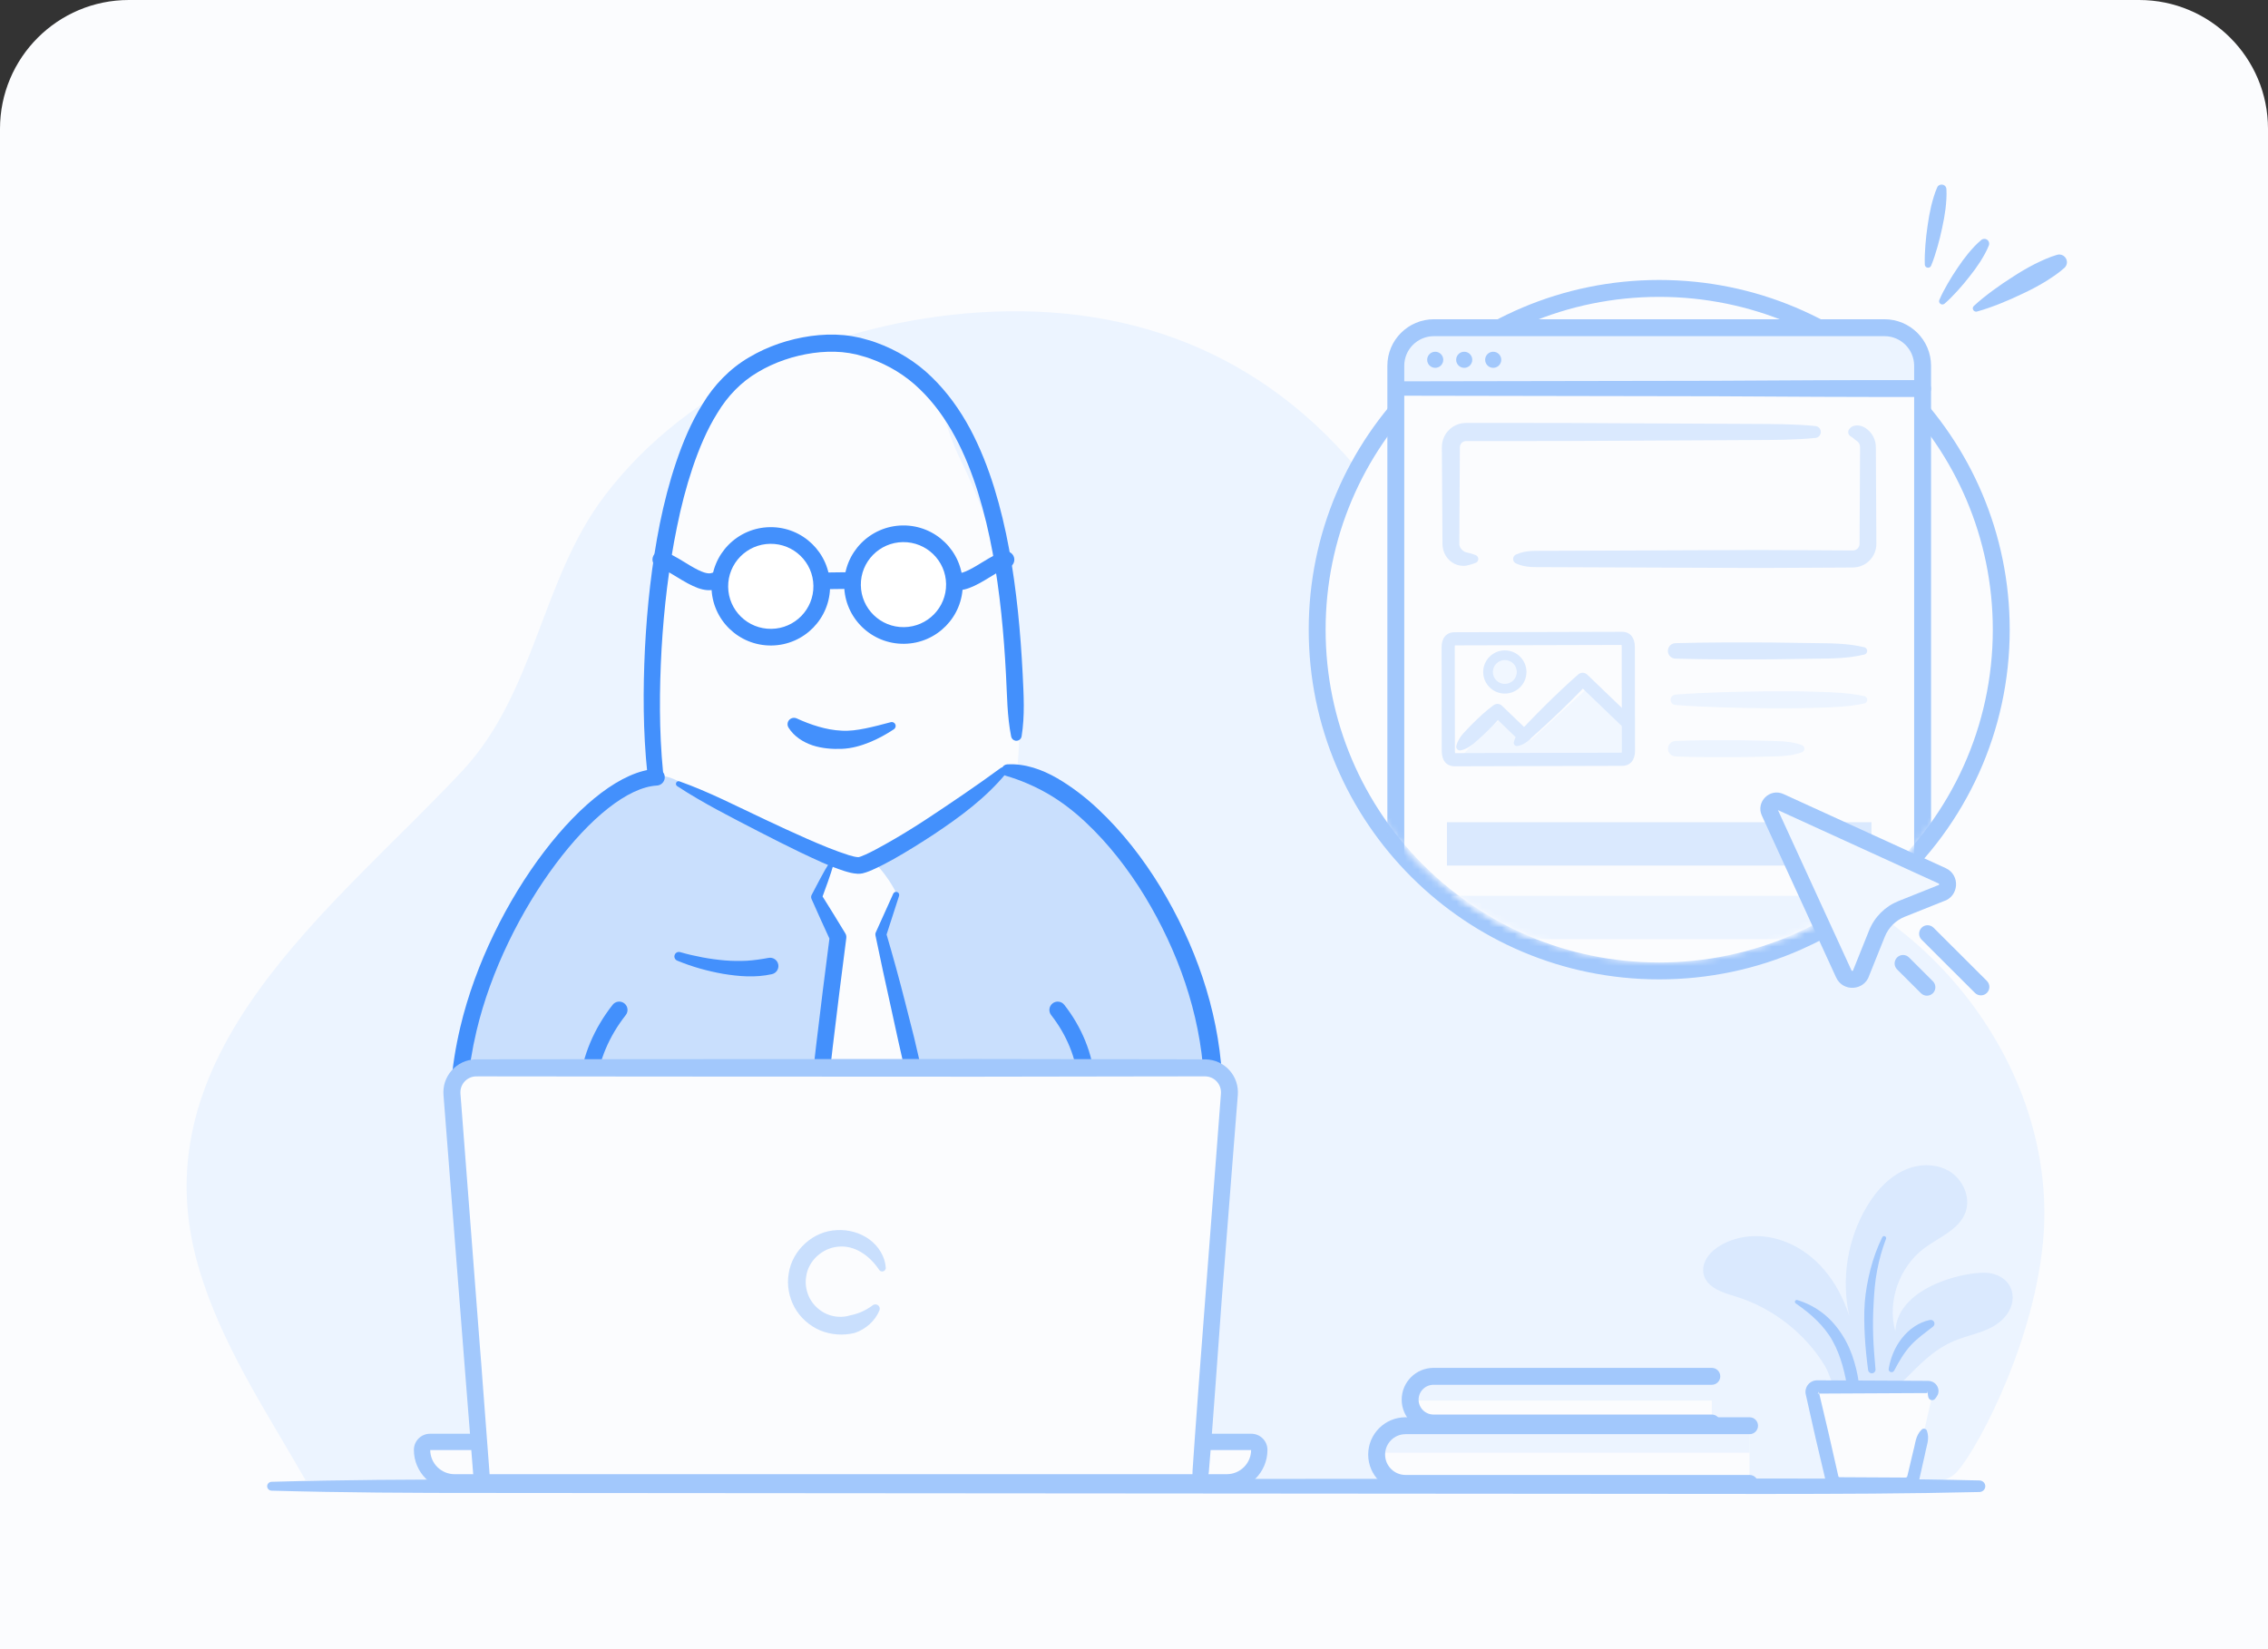 <?xml version="1.0" encoding="UTF-8"?>
<svg width="352px" height="256px" viewBox="0 0 352 256" version="1.1" xmlns="http://www.w3.org/2000/svg" xmlns:xlink="http://www.w3.org/1999/xlink">
    <rect x="0" y="0" width="352" height="256" fill="#333333" stroke="none"/>
    <!-- Generator: Sketch 51.2 (57519) - http://www.bohemiancoding.com/sketch -->
    <title>illustration</title>
    <desc>Created with Sketch.</desc>
    <defs>
        <path d="M7.823,0.48 L7.823,43.055 L8.602,43.055 C4.304,50.704 1.844,59.52 1.844,68.915 C1.844,98.172 25.612,121.889 54.928,121.889 C84.246,121.889 108.012,98.172 108.012,68.915 C108.012,59.52 105.551,50.704 101.254,43.055 L121.742,43.055 L121.742,0.48 L7.823,0.48 Z" id="path-1"></path>
    </defs>
    <g id="Symbols" stroke="none" stroke-width="1" fill="none" fill-rule="evenodd">
        <g id="pop-ups-/-input">
            <g id="illustration">
                <path d="M20,0 L332,0 C343.046,-2.02906125e-15 352,8.954 352,20 L352,256 L0,256 L0,20 C-1.3527075e-15,8.954 8.954,2.02906125e-15 20,0 Z" id="bg" fill="#FBFCFE"></path>
                <g id="bg" transform="translate(28, 48)">
                    <path d="M289.064,144.968 C287.4,161.923 277.775,178.908 275.3,180.888 C272.71,182.961 268.345,181.786 265.242,181.786 C258.066,181.786 19.429,181.785 19.429,181.785 C19.337,181.619 19.287,181.529 19.287,181.529 C13.186,170.872 6.251,160.531 2.79,148.608 C-6.849,115.403 23.87,92.943 43.73,71.69 C55.098,59.524 55.963,42.003 65.8,29.012 C79.274,11.222 102.055,1.954 123.805,0.506 C148.8,-1.157 170.056,7.828 185.241,28.039 C197.735,44.667 204.852,70.402 224.485,80.407 C231.522,83.993 239.681,84.434 247.307,86.476 C272.181,93.138 291.628,118.843 289.064,144.968" id="cloud" fill="#ECF4FF"></path>
                    <path d="M14.153,182.02 C25.198,181.707 36.242,181.657 47.286,181.664 L80.42,181.638 L146.686,181.587 L212.954,181.535 L246.087,181.511 C257.131,181.519 268.176,181.542 279.22,181.811 C279.732,181.823 280.137,182.235 280.123,182.729 C280.111,183.209 279.71,183.592 279.22,183.605 C268.176,183.873 257.131,183.897 246.087,183.905 L212.954,183.879 L146.686,183.827 L80.42,183.777 L47.286,183.751 C36.242,183.758 25.198,183.708 14.153,183.395 C13.761,183.384 13.453,183.066 13.464,182.688 C13.475,182.322 13.781,182.032 14.153,182.02" id="Fill-33" fill="#A2C8FC"></path>
                </g>
                <g id="flower" transform="translate(264, 180)">
                    <path d="M5.319,21.234 C4.315,20.931 3.31,20.629 2.399,20.137 C-0.773,18.424 -0.092,15.152 2.998,13.336 C9.179,9.702 19.255,12.711 23.006,24.256 C21.735,18.515 22.743,12.297 25.762,7.26 C29.908,0.342 35.418,0.072 38.355,1.697 C40.58,2.926 41.925,5.783 41.051,8.178 C40.051,10.918 36.91,12.055 34.587,13.805 C30.806,16.654 28.847,22.043 30.162,26.652 C30.506,19.471 41.807,17.171 44.726,17.615 C48.554,18.198 49.44,21.96 47.049,24.557 C45.154,26.615 42.424,26.976 39.938,27.892 C33.399,30.295 31.414,36.462 26.142,37.419 C24.319,37.75 22.278,37.097 21.043,35.688 C20.166,34.688 19.955,33.243 19.275,32.106 C16.278,27.09 11.187,23.018 5.319,21.234" id="Fill-20" fill="#DAE9FE"></path>
                    <path d="M28.712,12.309 C28.105,13.909 27.644,15.556 27.331,17.227 C27.012,18.899 26.874,20.596 26.793,22.294 C26.696,23.99 26.661,25.697 26.727,27.409 C26.79,29.12 26.923,30.832 27.083,32.547 C27.113,32.866 26.88,33.147 26.563,33.178 C26.255,33.207 25.98,32.984 25.938,32.678 C25.705,30.954 25.526,29.218 25.427,27.469 C25.331,25.723 25.288,23.962 25.412,22.204 C25.555,20.446 25.873,18.701 26.313,16.997 C26.756,15.29 27.36,13.628 28.132,12.054 C28.21,11.897 28.4,11.831 28.556,11.909 C28.704,11.981 28.769,12.157 28.712,12.309" id="Fill-22" fill="#A2C8FC"></path>
                    <path d="M14.949,21.805 C16.355,22.234 17.711,22.918 18.908,23.847 C20.108,24.777 21.121,25.956 21.938,27.246 C22.763,28.535 23.367,29.948 23.787,31.393 C24.226,32.835 24.482,34.315 24.635,35.79 C24.687,36.299 24.319,36.754 23.813,36.807 C23.322,36.859 22.88,36.512 22.805,36.027 L22.804,36.009 C22.389,33.249 21.743,30.531 20.429,28.155 C19.772,26.969 18.919,25.914 17.95,24.957 C16.982,23.996 15.881,23.141 14.702,22.323 C14.571,22.233 14.537,22.053 14.626,21.92 C14.699,21.814 14.832,21.771 14.949,21.805" id="Fill-24" fill="#A2C8FC"></path>
                    <path d="M36.003,25.933 L34.17,27.356 C33.588,27.83 33.023,28.311 32.525,28.871 C31.517,29.979 30.739,31.321 29.978,32.763 C29.861,32.986 29.586,33.071 29.364,32.954 C29.185,32.86 29.096,32.662 29.128,32.472 C29.416,30.811 30.065,29.132 31.182,27.729 C31.739,27.034 32.385,26.397 33.131,25.912 C33.873,25.425 34.688,25.061 35.548,24.898 C35.862,24.838 36.164,25.046 36.223,25.362 C36.265,25.583 36.175,25.798 36.009,25.928 L36.003,25.933 Z" id="Fill-26" fill="#A2C8FC"></path>
                    <path d="M34.656,42.004 L32.96,49.356 C32.828,49.93 32.318,50.337 31.731,50.337 L21.521,50.337 C20.935,50.337 20.425,49.93 20.292,49.356 L17.266,36.24 C17.156,35.759 17.519,35.298 18.011,35.298 L35.24,35.298 C35.733,35.298 36.097,35.759 35.985,36.24 L35.804,37.03" id="Fill-28" fill="#FBFCFE"></path>
                    <path d="M35.063,42.098 C35.521,43.393 34.984,44.456 34.79,45.599 L34.027,48.988 L33.932,49.41 C33.911,49.507 33.855,49.783 33.743,50.017 C33.529,50.481 33.153,50.865 32.694,51.086 C32.251,51.332 31.619,51.318 31.431,51.312 L30.568,51.317 L27.111,51.336 L23.656,51.354 L21.928,51.363 L21.476,51.365 C21.216,51.361 20.955,51.311 20.711,51.219 C20.221,51.034 19.8,50.678 19.537,50.221 C19.408,50.014 19.306,49.695 19.273,49.532 L19.172,49.11 L18.973,48.265 L18.574,46.576 L17.776,43.197 L16.238,36.353 C16.12,35.676 16.437,34.955 16.998,34.58 C17.276,34.385 17.618,34.28 17.95,34.269 L18.417,34.269 L20.145,34.278 L23.6,34.295 L30.511,34.329 L33.967,34.347 L34.831,34.351 L35.289,34.355 C35.605,34.364 35.931,34.465 36.192,34.652 C36.721,35.014 36.984,35.721 36.815,36.312 C36.769,36.492 36.748,36.484 36.707,36.571 C36.669,36.637 36.638,36.705 36.595,36.768 C36.513,36.898 36.428,37.026 36.317,37.149 C36.093,37.398 35.711,37.415 35.464,37.19 C35.379,37.112 35.32,37.013 35.291,36.909 C35.245,36.751 35.223,36.597 35.208,36.444 C35.197,36.368 35.198,36.294 35.193,36.219 C35.182,36.166 35.201,36.018 35.176,36.056 C35.106,36.072 35.097,36.167 35.144,36.208 C35.168,36.23 35.208,36.244 35.236,36.244 L34.831,36.246 L33.967,36.25 L30.511,36.267 L23.6,36.301 L20.145,36.319 L18.417,36.327 L18.02,36.33 C18.065,36.332 18.12,36.312 18.162,36.286 C18.245,36.234 18.291,36.126 18.277,36.022 L19.855,42.712 L21.322,49.184 C21.346,49.23 21.39,49.269 21.438,49.29 C21.463,49.299 21.488,49.305 21.517,49.306 L21.928,49.31 L23.656,49.319 L27.111,49.338 L30.568,49.356 C31.084,49.349 31.931,49.387 31.857,49.336 C31.919,49.308 31.972,49.257 32.001,49.197 C32.008,49.233 32.104,48.795 32.163,48.552 L32.962,45.173 C33.288,44.061 33.271,42.869 34.249,41.909 C34.445,41.716 34.759,41.72 34.95,41.917 C35.002,41.969 35.04,42.033 35.063,42.098" id="Fill-30" fill="#A2C8FC"></path>
                </g>
                <g id="man" transform="translate(68.916, 51.872)">
                    <path d="M88.776,69.413 C90.706,52.314 87.633,34.682 80.032,19.237 C77.758,14.616 77.405,10.117 73.578,6.664 C69.75,3.212 64.686,0.883 59.536,1.205 C54.303,1.531 49.569,4.508 45.776,8.121 C38.952,14.619 35.714,23.312 34.471,32.643 C33.628,38.963 31.333,47.219 31.951,53.566 C32.597,60.188 32.5,65.141 33.146,71.763 C33.268,73.023 33.402,74.317 33.991,75.438 C35.211,77.761 37.995,78.713 40.528,79.409 C47.568,81.345 54.71,82.908 61.915,84.088 C68.302,85.134 74.938,85.869 81.178,84.15 C87.417,82.429 93.22,77.733 94.459,71.391 C94.951,68.87 91.706,70.787 90.245,68.67" id="Fill-73" fill="#FBFCFE"></path>
                    <path d="M103.308,77.053 C99.185,74.165 91.121,64.749 86.991,67.627 C80.952,71.837 78.927,74.333 71.106,78.339 C60.228,83.908 61.175,81.571 55.213,78.895 C50.036,76.573 43.094,74.973 38.257,70.709 C32.782,65.878 26.184,69.579 20.795,74.504 C15.404,79.428 10.468,87.808 7.881,94.628 C1.949,110.262 0.074,119.07 1.278,129.537 C1.881,134.787 14.066,148.253 18.193,152.2 C19.416,153.369 26.328,156.774 26.724,158.417 C27.964,163.57 31.98,167.585 35.953,164.071 C38.399,161.907 27.975,162.049 28.903,158.922 C33.288,144.161 24.257,166.004 28.641,151.243 C25.383,159.66 22.921,142.582 21.952,157.271 C21.734,160.559 20.712,166.069 22.562,168.798 C24.645,171.869 29.485,171.003 33.131,171.713 C55.187,176 78.281,174.863 99.805,168.427 C103.824,167.226 109.354,165.563 112.522,162.819 C119.765,156.545 111.11,146.014 113.132,138.01 C114.387,133.041 121.395,122.578 118.151,112.903 C117.255,110.233 117.055,101.39 116.045,98.762 C115.697,97.856 106.503,79.286 105.741,79.195" id="Fill-75" fill="#C9DFFD"></path>
                    <path d="M115.219,137.769 C115.757,139.132 116.042,140.509 116.258,141.894 C116.371,142.589 116.436,143.272 116.523,143.984 C116.616,144.726 116.674,145.465 116.704,146.198 C116.825,149.137 116.503,151.958 116.428,154.698 C116.413,155.382 116.4,156.065 116.421,156.739 L116.434,157.264 C116.434,157.473 116.44,157.684 116.431,157.894 C116.411,158.312 116.357,158.729 116.28,159.14 C115.952,160.786 115.106,162.298 113.929,163.467 C113.341,164.051 112.666,164.55 111.933,164.94 C111.146,165.348 110.54,165.554 109.878,165.838 L105.956,167.45 C100.716,169.573 95.436,171.651 89.973,173.34 C84.533,175.069 78.789,176.176 73.062,176.468 C67.326,176.797 61.676,176.598 56.003,176.416 C50.328,176.181 44.662,175.719 39.021,175.012 C36.202,174.654 33.387,174.257 30.584,173.749 L28.484,173.354 L27.423,173.139 C27.002,173.045 26.587,172.922 26.186,172.759 C24.58,172.115 23.216,170.888 22.416,169.353 C22.018,168.585 21.76,167.745 21.656,166.891 C21.597,166.432 21.6,166.118 21.581,165.754 L21.534,164.688 L21.357,160.446 C21.253,157.681 21.041,154.77 21.869,151.946 L21.871,151.941 C21.96,151.637 22.278,151.463 22.583,151.552 C22.784,151.612 22.928,151.771 22.977,151.959 C23.704,154.768 23.827,157.484 23.954,160.345 L24.176,164.541 L24.233,165.585 C24.254,165.924 24.266,166.314 24.305,166.553 C24.377,167.096 24.546,167.621 24.801,168.101 C25.318,169.06 26.185,169.822 27.203,170.218 C27.457,170.319 27.72,170.391 27.989,170.45 L29.003,170.642 L31.068,171.006 C33.823,171.477 36.593,171.896 39.372,172.245 C44.93,172.948 50.522,173.405 56.123,173.674 C61.725,173.884 67.373,174.107 72.911,173.815 C78.459,173.551 83.897,172.551 89.214,170.875 C94.535,169.229 99.768,167.173 104.982,165.059 L108.887,163.455 C109.523,163.186 110.248,162.913 110.712,162.666 C111.223,162.394 111.694,162.046 112.105,161.637 C112.933,160.825 113.499,159.757 113.712,158.635 C113.76,158.355 113.795,158.071 113.806,157.787 L113.803,157.359 L113.784,156.83 C113.749,156.097 113.747,155.371 113.75,154.647 C113.782,151.757 114.05,148.961 114.036,146.265 C114.032,145.591 114.004,144.924 113.947,144.264 C113.896,143.575 113.82,142.857 113.794,142.153 C113.731,140.735 113.737,139.31 113.995,137.872 C114.057,137.527 114.387,137.296 114.732,137.359 C114.958,137.399 115.133,137.552 115.212,137.748 L115.219,137.769 Z" id="Fill-86" fill="#717791"></path>
                    <path d="M88.019,62.458 C87.38,59.259 87.395,56.059 87.217,52.863 C87.051,49.67 86.817,46.483 86.482,43.31 C85.808,36.974 84.762,30.665 82.891,24.636 C81.023,18.647 78.27,12.809 73.846,8.552 C71.665,6.414 69.019,4.823 66.169,3.8 C65.465,3.521 64.713,3.372 63.988,3.148 C63.263,2.984 62.535,2.864 61.789,2.793 C60.3,2.661 58.777,2.718 57.272,2.926 C54.265,3.355 51.294,4.346 48.7,5.901 C46.084,7.438 44.015,9.598 42.42,12.247 C40.791,14.849 39.583,17.763 38.576,20.738 C37.573,23.721 36.787,26.795 36.157,29.905 C34.879,36.126 34.137,42.48 33.763,48.847 C33.411,55.21 33.371,61.631 33.99,67.927 L33.991,67.945 C34.058,68.616 33.566,69.213 32.894,69.279 C32.224,69.345 31.628,68.858 31.557,68.192 C30.873,61.68 30.875,55.19 31.186,48.707 C31.525,42.23 32.224,35.76 33.503,29.364 C34.154,26.17 34.968,22.996 36.019,19.881 C37.078,16.769 38.347,13.692 40.138,10.83 C41.85,7.961 44.364,5.324 47.328,3.608 C50.269,1.855 53.539,0.77 56.906,0.291 C58.593,0.06 60.312,-0.007 62.034,0.15 C62.894,0.231 63.757,0.375 64.605,0.568 C65.42,0.815 66.257,0.99 67.052,1.301 C70.262,2.451 73.257,4.273 75.677,6.649 C78.115,9.009 80.085,11.778 81.654,14.706 C83.215,17.641 84.421,20.727 85.396,23.858 C87.334,30.135 88.388,36.591 89.07,43.041 C89.405,46.268 89.639,49.499 89.804,52.732 C89.957,55.962 90.165,59.195 89.64,62.43 C89.568,62.877 89.144,63.182 88.695,63.111 C88.346,63.054 88.084,62.784 88.019,62.458" id="Fill-88" fill="#4390FC"></path>
                    <path d="M65.476,80.82 C68.749,83.471 70.233,86.864 70.233,86.864 L67.795,93.181 C67.795,93.181 75.934,124.203 77.861,139.552 C78.126,141.663 77.611,143.797 76.509,145.618 C71.34,154.157 67.525,156.569 67.525,156.569 C67.525,156.569 58.059,148.25 56.4,145.218 C54.742,142.186 61.142,93.625 61.142,93.625 L57.822,87.382 L60.62,81.061 L65.476,80.82 Z" id="Fill-90" fill="#FBFCFE"></path>
                    <path d="M77.307,145.874 C76.727,146.944 76.126,148.007 75.478,149.042 C74.822,150.076 74.156,151.105 73.429,152.101 C72.715,153.107 71.929,154.066 71.095,154.997 C70.675,155.463 70.242,155.918 69.782,156.361 C69.3,156.814 68.876,157.199 68.219,157.658 L68.217,157.659 C67.726,157.978 67.096,157.916 66.679,157.546 L66.67,157.537 C64.531,155.64 62.446,153.717 60.402,151.713 C59.38,150.711 58.375,149.689 57.398,148.606 C56.91,148.06 56.429,147.511 55.965,146.883 C55.731,146.598 55.503,146.212 55.279,145.859 C55.214,145.74 55.097,145.465 55.074,145.353 C55.042,145.225 54.998,145.07 54.985,144.968 C54.943,144.737 54.919,144.529 54.901,144.327 C54.778,142.76 54.847,141.359 54.9,139.915 C54.965,138.486 55.056,137.065 55.162,135.648 C55.374,132.815 55.633,129.993 55.911,127.173 C57.04,115.903 58.408,104.682 59.86,93.459 L59.86,93.458 L60,94.23 C59,92.094 58.045,89.932 57.081,87.776 L57.033,87.668 C56.94,87.461 56.956,87.23 57.054,87.044 C57.976,85.316 58.839,83.562 59.899,81.894 C59.996,81.742 60.197,81.698 60.349,81.794 C60.473,81.872 60.525,82.02 60.489,82.154 C59.968,84.059 59.25,85.877 58.591,87.722 L58.564,86.99 C59.813,88.996 61.071,90.997 62.284,93.021 C62.415,93.239 62.462,93.483 62.434,93.717 L62.425,93.795 L62.425,93.796 C60.976,104.988 59.609,116.206 58.485,127.427 C58.208,130.232 57.951,133.038 57.741,135.84 C57.637,137.239 57.547,138.638 57.484,140.03 C57.429,141.408 57.375,142.838 57.476,144.088 C57.49,144.239 57.506,144.382 57.528,144.498 C57.537,144.573 57.55,144.584 57.557,144.63 C57.575,144.69 57.537,144.576 57.545,144.615 C57.708,144.854 57.828,145.086 58.044,145.348 C58.418,145.857 58.868,146.377 59.325,146.883 C60.241,147.899 61.218,148.896 62.217,149.874 C64.211,151.83 66.287,153.744 68.38,155.601 L66.833,155.479 C67.169,155.258 67.66,154.856 68.065,154.495 C68.491,154.125 68.909,153.73 69.316,153.321 C70.139,152.509 70.903,151.622 71.665,150.729 C73.188,148.937 74.568,147.005 75.908,145.036 L75.913,145.029 C76.166,144.657 76.673,144.56 77.047,144.812 C77.395,145.048 77.502,145.512 77.307,145.874" id="Fill-92" fill="#4390FC" fill-rule="nonzero"></path>
                    <path d="M70.621,87.199 L68.589,93.486 L68.62,92.973 C69.677,96.554 70.664,100.148 71.58,103.761 L72.956,109.182 L74.224,114.627 C75.906,121.889 77.493,129.2 78.114,136.681 C78.144,137.049 77.869,137.373 77.5,137.404 C77.168,137.432 76.872,137.211 76.792,136.899 C75.855,133.297 74.973,129.691 74.149,126.07 L71.74,115.187 L70.507,109.749 L69.316,104.3 C68.5,100.671 67.728,97.029 66.97,93.389 L66.954,93.309 C66.922,93.158 66.943,93.007 67.002,92.876 L69.721,86.852 C69.83,86.609 70.116,86.5 70.359,86.61 C70.587,86.712 70.696,86.968 70.621,87.199" id="Fill-94" fill="#4390FC" fill-rule="nonzero"></path>
                    <path d="M50.888,99.347 C48.316,99.923 45.742,99.697 43.298,99.295 C42.073,99.078 40.868,98.8 39.684,98.464 C38.495,98.123 37.349,97.727 36.185,97.245 C35.827,97.096 35.657,96.687 35.806,96.33 C35.945,95.996 36.312,95.825 36.652,95.926 L36.68,95.934 C37.778,96.26 38.95,96.518 40.096,96.738 C41.25,96.955 42.41,97.114 43.567,97.212 C44.725,97.309 45.877,97.319 47.012,97.263 C48.145,97.192 49.246,97.026 50.322,96.829 L50.371,96.82 C51.073,96.692 51.747,97.155 51.876,97.856 C52.002,98.539 51.56,99.197 50.888,99.347" id="Fill-102" fill="#4390FC" fill-rule="nonzero"></path>
                    <path d="M41.783,151.653 C45.39,152.11 49.223,152.587 53.298,153.109 C53.532,157.427 55.342,159.647 58.68,160.214" id="Stroke-104" stroke="#717791" stroke-width="2.586" stroke-linecap="round" stroke-linejoin="round"></path>
                    <path d="M23.033,128.849 C19.414,120.626 20.304,111.574 26.167,104.101 C26.608,103.54 27.421,103.442 27.983,103.882 C28.545,104.323 28.643,105.136 28.202,105.698 C22.945,112.397 22.155,120.433 25.4,127.807 C28.447,134.73 34.686,140.046 41.623,141.527 C42.205,141.651 42.628,142.157 42.646,142.752 C42.686,145.087 42.595,147.586 42.27,150.004 C41.553,155.348 39.948,158.581 36.635,158.13 C7.186,151.615 -3.338,132.352 2.523,107.572 C7.192,87.83 22.395,68.084 32.893,67.487 C33.606,67.447 34.217,67.992 34.257,68.705 C34.298,69.418 33.753,70.029 33.04,70.069 C23.97,70.585 9.475,89.41 5.039,108.167 C-0.5,131.589 9.212,149.391 37.025,155.572 C38.152,155.671 39.184,153.558 39.707,149.659 C39.973,147.678 40.073,145.609 40.072,143.815 C32.716,141.881 26.26,136.18 23.033,128.849 Z" id="Stroke-106" fill="#4390FC" fill-rule="nonzero"></path>
                    <path d="M34.024,152.171 C34.003,152.312 33.979,152.451 33.956,152.592 C33.525,155.075 33.688,156.582 33.74,157.446 C33.792,158.31 37.999,159.112 39.068,158.832 C40.137,158.551 44.284,143.108 44.166,143.061 C42.336,142.328 38.928,142.247 38.928,142.247 L38.401,143.903" id="Fill-108" fill="#B8D4FF"></path>
                    <path d="M34.7,152.276 C34.629,153.671 34.638,154.957 34.901,156.231 C34.963,156.549 34.996,156.864 35.021,157.213 L35.029,157.346 C35.033,157.412 35.03,157.281 35.015,157.222 C34.999,157.149 34.97,157.079 34.958,157.043 C34.852,156.829 34.814,156.82 34.788,156.788 C34.756,156.764 34.841,156.825 34.933,156.867 C35.349,157.066 35.989,157.244 36.589,157.365 C37.196,157.489 37.843,157.579 38.393,157.591 C38.525,157.592 38.652,157.586 38.716,157.577 C38.734,157.576 38.746,157.574 38.739,157.574 C38.714,157.581 38.792,157.561 38.683,157.59 C38.576,157.611 38.393,157.729 38.383,157.736 C38.179,157.902 38.246,157.864 38.233,157.869 C38.309,157.76 38.461,157.449 38.577,157.175 C39.069,156.006 39.498,154.698 39.91,153.414 C40.723,150.824 41.498,148.197 42.219,145.567 L42.741,143.601 L42.857,143.123 L42.9,142.93 C42.898,142.944 42.905,142.883 42.894,142.984 L42.892,143.036 C42.877,143.111 42.917,143.557 43.135,143.816 C43.287,144.089 43.777,144.286 43.69,144.243 L43.666,144.236 L43.572,144.2 C43.328,144.106 43.032,144.029 42.739,143.956 C41.54,143.685 40.177,143.553 38.898,143.499 L40.123,142.625 L39.597,144.282 C39.388,144.941 38.682,145.306 38.022,145.097 C37.362,144.888 36.995,144.184 37.205,143.524 L37.733,141.868 L37.737,141.855 C37.908,141.314 38.418,140.976 38.958,140.995 C40.426,141.048 41.817,141.163 43.307,141.481 C43.683,141.572 44.055,141.661 44.455,141.811 L44.603,141.864 L44.641,141.877 C44.56,141.836 45.047,142.041 45.201,142.318 C45.42,142.584 45.461,143.035 45.446,143.116 L45.44,143.199 C45.425,143.342 45.423,143.323 45.415,143.38 L45.351,143.689 L45.226,144.215 L44.708,146.234 C43.993,148.906 43.253,151.562 42.402,154.206 C41.97,155.535 41.545,156.842 40.97,158.205 C40.808,158.56 40.681,158.879 40.375,159.344 C40.26,159.484 40.229,159.592 39.884,159.858 C39.843,159.896 39.614,160.024 39.47,160.064 C39.322,160.11 39.356,160.095 39.29,160.111 C39.199,160.133 39.127,160.143 39.058,160.151 C38.781,160.187 38.564,160.188 38.351,160.186 C37.525,160.162 36.806,160.051 36.065,159.902 C35.321,159.739 34.617,159.574 33.787,159.184 C33.573,159.074 33.354,158.965 33.063,158.713 C32.914,158.566 32.747,158.432 32.579,158.058 C32.543,157.982 32.507,157.871 32.483,157.755 C32.459,157.655 32.444,157.482 32.447,157.504 L32.44,157.382 C32.42,157.047 32.407,156.673 32.448,156.307 C32.613,154.833 32.936,153.373 33.348,152.068 L33.359,152.035 C33.474,151.673 33.859,151.473 34.22,151.587 C34.525,151.683 34.715,151.972 34.7,152.276" id="Fill-110" fill="#717791"></path>
                    <path d="M78.271,151.653 C74.665,152.11 70.832,152.587 66.757,153.109 C66.522,157.427 64.712,159.647 61.374,160.214" id="Stroke-112" stroke="#717791" stroke-width="2.586" stroke-linecap="round" stroke-linejoin="round"></path>
                    <path d="M87.395,66.781 C90.171,66.616 92.856,67.6 95.152,68.925 C97.462,70.273 99.562,71.893 101.469,73.683 C105.291,77.263 108.487,81.4 111.184,85.812 C116.525,94.644 120.106,104.651 120.736,115.072 C121.035,120.266 120.496,125.565 118.876,130.577 C117.272,135.588 114.518,140.25 110.894,144.066 C107.271,147.885 102.896,150.925 98.205,153.159 C93.53,155.458 88.543,156.964 83.526,158.108 L83.509,158.112 L83.42,158.127 C82.423,158.3 81.212,157.889 80.536,157.224 C79.827,156.578 79.424,155.852 79.097,155.156 C78.471,153.75 78.17,152.362 77.931,150.983 C77.703,149.606 77.572,148.236 77.49,146.869 C77.412,145.495 77.379,144.153 77.409,142.752 C77.422,142.15 77.85,141.655 78.414,141.533 L78.431,141.53 C82.193,140.714 85.737,138.85 88.76,136.386 C91.783,133.915 94.319,130.822 96.063,127.35 C97.807,123.887 98.724,120.008 98.426,116.199 C98.154,112.385 96.606,108.738 94.226,105.696 C93.785,105.134 93.884,104.323 94.447,103.884 C95.009,103.445 95.822,103.542 96.261,104.104 C98.913,107.48 100.7,111.655 101.005,116.004 C101.344,120.348 100.295,124.695 98.376,128.506 C96.452,132.331 93.693,135.687 90.396,138.384 C87.098,141.07 83.217,143.131 78.972,144.053 L79.994,142.83 C79.966,144.098 79.997,145.427 80.072,146.719 C80.149,148.015 80.275,149.306 80.483,150.56 C80.693,151.809 80.984,153.049 81.451,154.086 C81.681,154.596 81.972,155.046 82.259,155.298 C82.557,155.553 82.737,155.597 83.07,155.57 L82.965,155.589 C87.821,154.459 92.614,152.984 97.042,150.781 C101.493,148.639 105.568,145.764 108.909,142.213 C112.251,138.663 114.759,134.373 116.226,129.728 C117.712,125.086 118.181,120.136 117.908,115.231 C117.324,105.392 113.898,95.745 108.773,87.277 C106.192,83.049 103.129,79.094 99.548,75.739 C97.763,74.059 95.818,72.569 93.746,71.358 C91.659,70.163 89.524,69.237 87.233,68.563 L87.193,68.55 C86.713,68.41 86.439,67.906 86.58,67.427 C86.691,67.054 87.025,66.803 87.395,66.781" id="Fill-114" fill="#4390FC" fill-rule="nonzero"></path>
                    <path d="M86.03,152.171 C86.052,152.312 86.074,152.451 86.099,152.592 C86.529,155.075 86.367,156.582 86.314,157.446 C86.263,158.31 82.055,159.112 80.986,158.832 C79.917,158.551 75.771,143.108 75.888,143.061 C77.719,142.328 81.126,142.247 81.126,142.247 L81.653,143.903" id="Fill-116" fill="#B8D4FF"></path>
                    <path d="M86.706,152.068 C87.119,153.373 87.442,154.833 87.606,156.307 C87.647,156.673 87.636,157.047 87.614,157.382 L87.607,157.504 C87.61,157.481 87.596,157.654 87.571,157.755 C87.548,157.871 87.512,157.983 87.475,158.058 C87.307,158.432 87.14,158.566 86.992,158.713 C86.701,158.965 86.482,159.074 86.267,159.184 C85.437,159.574 84.733,159.739 83.989,159.901 C83.249,160.051 82.529,160.162 81.703,160.185 C81.49,160.188 81.274,160.187 80.996,160.151 C80.928,160.143 80.855,160.133 80.764,160.111 C80.698,160.095 80.732,160.11 80.584,160.064 C80.439,160.024 80.212,159.896 80.172,159.858 C79.825,159.592 79.794,159.484 79.679,159.344 C79.373,158.879 79.246,158.56 79.085,158.205 C78.509,156.842 78.084,155.535 77.652,154.207 C76.801,151.562 76.061,148.907 75.346,146.235 L74.828,144.214 L74.703,143.69 L74.639,143.38 C74.631,143.323 74.629,143.342 74.614,143.198 L74.608,143.116 C74.593,143.034 74.634,142.584 74.853,142.318 C75.008,142.041 75.494,141.836 75.414,141.877 L75.451,141.865 L75.599,141.811 C75.999,141.661 76.372,141.571 76.748,141.482 C78.237,141.163 79.629,141.048 81.096,140.995 C81.663,140.975 82.154,141.339 82.317,141.852 L82.322,141.868 L82.849,143.524 C83.059,144.184 82.693,144.887 82.033,145.097 C81.373,145.306 80.668,144.941 80.457,144.283 L79.931,142.626 L81.156,143.499 C79.877,143.553 78.514,143.685 77.315,143.956 C77.022,144.029 76.726,144.106 76.483,144.2 L76.388,144.236 L76.364,144.243 C76.278,144.286 76.767,144.089 76.919,143.817 C77.139,143.557 77.177,143.111 77.162,143.036 L77.16,142.984 C77.148,142.884 77.156,142.944 77.154,142.93 L77.197,143.123 L77.313,143.601 L77.835,145.567 C78.557,148.197 79.331,150.824 80.144,153.414 C80.556,154.698 80.985,156.006 81.478,157.176 C81.593,157.449 81.746,157.76 81.821,157.869 C81.808,157.864 81.876,157.902 81.671,157.736 C81.661,157.73 81.479,157.611 81.371,157.59 C81.263,157.562 81.341,157.581 81.315,157.574 C81.308,157.574 81.322,157.576 81.339,157.577 C81.402,157.586 81.531,157.592 81.661,157.591 C82.211,157.579 82.859,157.489 83.466,157.365 C84.066,157.244 84.707,157.066 85.122,156.866 C85.215,156.825 85.299,156.764 85.267,156.788 C85.24,156.82 85.202,156.829 85.096,157.043 C85.084,157.079 85.055,157.148 85.04,157.222 C85.024,157.281 85.022,157.412 85.025,157.347 L85.033,157.213 C85.06,156.863 85.091,156.549 85.153,156.231 C85.417,154.957 85.425,153.671 85.354,152.276 C85.335,151.897 85.627,151.575 86.005,151.556 C86.325,151.54 86.603,151.744 86.695,152.034 L86.706,152.068 Z" id="Fill-118" fill="#717791"></path>
                    <path d="M87.2,68.216 C84.043,72.03 80.076,74.942 76.038,77.631 C74.005,78.969 71.945,80.257 69.813,81.464 C68.738,82.063 67.662,82.635 66.483,83.155 C66.186,83.286 65.889,83.411 65.543,83.528 C65.387,83.588 65.174,83.642 64.979,83.694 C64.71,83.753 64.427,83.778 64.207,83.763 C63.314,83.715 62.734,83.514 62.099,83.328 C59.661,82.544 57.501,81.474 55.298,80.44 C53.113,79.388 50.959,78.294 48.812,77.19 C44.527,74.969 40.225,72.813 36.175,70.153 C35.984,70.028 35.931,69.771 36.057,69.581 C36.164,69.418 36.367,69.356 36.542,69.418 C41.118,71.044 45.394,73.267 49.746,75.308 C51.919,76.332 54.096,77.346 56.284,78.308 C58.463,79.264 60.696,80.2 62.849,80.883 C63.364,81.041 63.954,81.183 64.266,81.184 C64.35,81.19 64.365,81.179 64.393,81.175 C64.486,81.143 64.566,81.129 64.692,81.079 C64.915,81.001 65.172,80.891 65.424,80.776 C66.447,80.315 67.487,79.733 68.516,79.162 C70.581,78.01 72.614,76.758 74.611,75.46 C78.59,72.836 82.532,70.175 86.37,67.363 L86.385,67.353 C86.651,67.159 87.025,67.217 87.221,67.481 C87.387,67.707 87.37,68.01 87.2,68.216" id="Fill-120" fill="#4390FC"></path>
                    <path d="M41.659,37.033 C42.31,36.739 43.076,37.028 43.37,37.679 C43.664,38.33 43.375,39.096 42.724,39.39 C41.024,40.158 39.406,39.651 36.901,38.161 C36.701,38.042 36.51,37.926 36.212,37.744 C34.567,36.739 33.959,36.411 33.297,36.228 C32.609,36.038 32.205,35.326 32.395,34.638 C32.585,33.949 33.297,33.545 33.986,33.735 C34.979,34.01 35.674,34.384 37.561,35.537 C37.85,35.714 38.034,35.826 38.223,35.938 C40.018,37.005 41.023,37.32 41.659,37.033 Z" id="Stroke-122" fill="#4390FC" fill-rule="nonzero"></path>
                    <path d="M78.199,39.39 C77.549,39.096 77.259,38.33 77.553,37.679 C77.847,37.028 78.613,36.739 79.264,37.033 C79.894,37.317 80.89,36.999 82.7,35.916 C82.872,35.813 83.039,35.711 83.304,35.549 C85.178,34.401 85.883,34.022 86.881,33.752 C87.571,33.565 88.281,33.973 88.467,34.663 C88.654,35.352 88.246,36.062 87.557,36.248 C86.896,36.427 86.283,36.757 84.654,37.754 C84.383,37.921 84.209,38.026 84.028,38.135 C81.501,39.647 79.902,40.159 78.199,39.39 Z" id="Stroke-124" fill="#4390FC" fill-rule="nonzero"></path>
                    <path d="M63.071,36.948 C63.785,36.939 64.371,37.51 64.38,38.225 C64.39,38.939 63.818,39.525 63.104,39.534 L58.478,39.593 C57.764,39.602 57.178,39.031 57.169,38.317 C57.16,37.603 57.731,37.016 58.445,37.007 L63.071,36.948 Z" id="Stroke-126" fill="#4390FC" fill-rule="nonzero"></path>
                    <path d="M42.803,39.246 C42.859,43.605 46.445,47.093 50.813,47.037 C55.181,46.982 58.677,43.402 58.62,39.043 C58.564,34.684 54.978,31.196 50.609,31.251 C46.242,31.308 42.747,34.888 42.803,39.246" id="Fill-128" fill="#FFFFFF"></path>
                    <path d="M41.51,39.263 C41.444,34.19 45.512,30.024 50.593,29.958 C55.675,29.894 59.848,33.953 59.913,39.026 C59.98,44.1 55.911,48.266 50.83,48.33 C45.748,48.395 41.575,44.336 41.51,39.263 Z M44.096,39.23 C44.143,42.874 47.142,45.791 50.797,45.744 C54.451,45.698 57.375,42.704 57.327,39.059 C57.28,35.415 54.281,32.498 50.626,32.544 C46.972,32.592 44.049,35.586 44.096,39.23 Z" id="Stroke-130" fill="#4390FC" fill-rule="nonzero"></path>
                    <path d="M63.396,38.982 C63.452,43.34 67.038,46.828 71.406,46.772 C75.774,46.716 79.27,43.137 79.213,38.778 C79.157,34.42 75.571,30.932 71.202,30.987 C66.835,31.044 63.34,34.622 63.396,38.982" id="Fill-132" fill="#FFFFFF"></path>
                    <path d="M71.186,29.694 C76.268,29.63 80.441,33.688 80.506,38.761 C80.573,43.834 76.504,48 71.423,48.065 C66.341,48.131 62.168,44.072 62.103,38.998 C62.037,33.925 66.104,29.76 71.186,29.694 Z M71.39,45.479 C75.044,45.433 77.968,42.439 77.92,38.795 C77.873,35.151 74.874,32.234 71.219,32.28 C67.565,32.327 64.642,35.321 64.689,38.965 C64.736,42.609 67.735,45.526 71.39,45.479 Z" id="Stroke-134" fill="#4390FC" fill-rule="nonzero"></path>
                    <path d="M54.791,59.673 C55.939,60.19 56.981,60.597 58.123,60.924 C59.255,61.257 60.464,61.496 61.721,61.552 C62.873,61.631 64.134,61.454 65.414,61.195 C66.695,60.934 67.997,60.59 69.322,60.235 C69.648,60.145 69.984,60.337 70.073,60.663 C70.144,60.922 70.032,61.19 69.82,61.333 C68.65,62.102 67.412,62.794 66.078,63.341 C64.745,63.878 63.302,64.313 61.708,64.375 C60.231,64.425 58.693,64.315 57.209,63.834 C55.743,63.348 54.306,62.439 53.461,61.071 C53.172,60.603 53.318,59.991 53.787,59.702 C54.078,59.523 54.425,59.511 54.715,59.638 L54.791,59.673 Z" id="Fill-136" fill="#4390FC"></path>
                </g>
                <g id="laptop" transform="translate(63.836, 163.745)">
                    <path d="M126.555,66.361 L6.722,66.361 C3.93,66.361 1.668,64.104 1.668,61.319 C1.668,60.637 2.222,60.084 2.905,60.084 L130.371,60.084 C131.054,60.084 131.608,60.637 131.608,61.319 C131.608,64.104 129.346,66.361 126.555,66.361" id="Fill-139" fill="#FBFCFE"></path>
                    <path d="M2.905,61.351 C2.92,61.351 2.933,61.339 2.935,61.323 C2.935,61.331 2.935,61.341 2.935,61.351 L2.905,61.351 Z M2.935,61.323 C2.935,61.322 2.935,61.32 2.935,61.319 C2.935,61.319 2.935,61.321 2.935,61.323 Z M6.722,65.094 L126.555,65.094 C128.636,65.094 130.323,63.421 130.34,61.351 L2.935,61.351 C2.953,63.421 4.641,65.094 6.722,65.094 Z M130.34,61.319 C130.34,61.337 130.355,61.351 130.371,61.351 L130.34,61.351 C130.34,61.34 130.34,61.33 130.34,61.319 Z M126.555,67.629 L6.722,67.629 C3.231,67.629 0.4,64.805 0.4,61.319 C0.4,59.936 1.522,58.816 2.905,58.816 L130.371,58.816 C131.754,58.816 132.876,59.936 132.876,61.319 C132.876,64.805 130.046,67.629 126.555,67.629 Z" id="Stroke-141" fill="#A2C8FC" fill-rule="nonzero"></path>
                    <path d="M122.298,66.361 L10.978,66.361 L6.308,6.099 C6.141,3.895 7.887,2.014 10.101,2.014 L123.176,2.014 C125.39,2.014 127.136,3.895 126.969,6.099 L122.298,66.361 Z" id="Fill-143" fill="#FBFCFE"></path>
                    <path d="M8.117,46.256 L5.055,7.001 L4.995,6.234 C4.975,5.914 4.972,5.551 5.013,5.212 C5.169,3.832 5.919,2.54 7.03,1.716 C7.583,1.3 8.224,0.998 8.899,0.836 C9.237,0.757 9.582,0.708 9.927,0.699 C10.272,0.682 10.465,0.694 10.743,0.69 L13.826,0.686 L38.498,0.661 L87.84,0.638 L112.511,0.676 L118.679,0.686 L121.762,0.692 L123.349,0.702 C124.037,0.723 124.729,0.888 125.356,1.184 C126.613,1.773 127.6,2.884 128.032,4.201 C128.252,4.853 128.328,5.571 128.275,6.232 L128.154,7.767 L127.668,13.904 L125.747,38.449 C125.445,42.541 124.158,60.635 123.782,64.722 C123.73,65.25 123.645,65.707 123.538,66.093 C123.557,66.18 123.566,66.269 123.566,66.362 C123.566,66.915 123.211,67.386 122.714,67.557 C122.493,67.713 122.265,67.735 122.056,67.627 L10.978,67.627 C10.314,67.627 9.768,67.109 9.714,66.459 L8.48,50.87 C8.356,49.332 8.226,47.795 8.117,46.256 Z M121.237,65.097 C121.237,64.916 121.242,64.726 121.253,64.527 C121.512,60.432 122.858,42.342 123.191,38.253 L125.074,13.704 L125.54,7.567 L125.656,6.033 C125.681,5.672 125.642,5.351 125.535,5.03 C125.326,4.395 124.838,3.849 124.23,3.569 C123.927,3.428 123.598,3.35 123.26,3.342 L121.762,3.338 L118.679,3.343 L112.511,3.351 L87.84,3.391 L38.498,3.368 L13.826,3.343 L10.743,3.34 C10.505,3.342 10.184,3.333 10.016,3.344 C9.847,3.347 9.682,3.372 9.518,3.409 C9.195,3.485 8.887,3.63 8.619,3.83 C8.077,4.23 7.713,4.857 7.638,5.518 C7.618,5.689 7.62,5.84 7.627,6.033 L7.686,6.799 L10.66,45.493 C10.811,47.218 10.931,48.945 11.059,50.671 L12.242,66.264 L10.978,65.097 L121.237,65.097 Z" id="Combined-Shape" fill="#A2C8FC" fill-rule="nonzero"></path>
                    <path d="M72.654,39.673 C72.004,41.255 70.568,42.586 68.824,43.163 C67.047,43.609 65.155,43.469 63.467,42.781 C61.79,42.066 60.365,40.798 59.482,39.207 C58.611,37.613 58.261,35.728 58.575,33.938 C59.104,30.309 62.402,27.321 66.055,27.211 C67.843,27.102 69.683,27.608 71.114,28.666 C72.539,29.717 73.535,31.347 73.639,33.038 C73.657,33.344 73.424,33.608 73.117,33.627 C72.914,33.64 72.73,33.543 72.623,33.386 L72.609,33.366 C71.795,32.173 70.87,31.259 69.788,30.617 C68.719,29.971 67.471,29.64 66.238,29.779 C63.79,29.985 61.619,31.968 61.288,34.381 C61.074,35.574 61.316,36.823 61.886,37.878 C62.472,38.935 63.425,39.779 64.532,40.257 C65.641,40.715 66.928,40.809 68.073,40.445 C69.252,40.226 70.444,39.744 71.587,38.889 L71.613,38.871 C71.915,38.645 72.342,38.707 72.569,39.007 C72.717,39.206 72.74,39.459 72.654,39.673" id="Fill-151" fill="#C9DFFD"></path>
                </g>
                <g id="screen" transform="translate(202.585, 27.437)">
                    <path d="M108.016,70.307 C108.016,86.018 101.161,100.128 90.275,109.83 C86.163,113.495 81.481,116.528 76.38,118.779 C69.82,121.671 62.556,123.279 54.924,123.279 C25.614,123.279 1.843,99.568 1.843,70.307 C1.843,41.047 25.614,17.335 54.924,17.335 C84.245,17.335 108.016,41.047 108.016,70.307" id="bg" fill="#FBFCFE"></path>
                    <path d="M106.704,70.307 C106.704,41.774 83.523,18.647 54.924,18.647 C26.334,18.647 3.155,41.776 3.155,70.307 C3.155,98.839 26.334,121.967 54.924,121.967 C62.223,121.967 69.317,120.459 75.85,117.579 C80.794,115.397 85.366,112.448 89.402,108.851 C100.337,99.105 106.704,85.22 106.704,70.307 Z M109.328,70.307 C109.328,85.977 102.635,100.571 91.148,110.81 C86.909,114.589 82.105,117.687 76.909,119.98 C70.044,123.006 62.589,124.591 54.924,124.591 C24.886,124.591 0.531,100.29 0.531,70.307 C0.531,40.325 24.886,16.023 54.924,16.023 C84.971,16.023 109.328,40.324 109.328,70.307 Z" id="Stroke-155" fill="#A2C8FC" fill-rule="nonzero"></path>
                    <mask id="mask-2" fill="white">
                        <use xlink:href="#path-1"></use>
                    </mask>
                    <g id="Clip-180"></g>
                    <g id="browser" mask="url(#mask-2)">
                        <g transform="translate(12, 22)">
                            <path d="M77.887,106.213 L7.969,106.213 C4.7,106.213 2.049,103.567 2.049,100.305 L2.049,7.34 C2.049,4.077 4.7,1.432 7.969,1.432 L77.887,1.432 C81.156,1.432 83.807,4.077 83.807,7.34 L83.807,100.305 C83.807,103.567 81.156,106.213 77.887,106.213" id="Fill-158" fill="#FBFCFE" fill-rule="evenodd"></path>
                            <g id="Group-2" stroke-width="1" fill="none" fill-rule="evenodd" transform="translate(3, 2)">
                                <path d="M79.912,3.339 L79.912,7.908 L0.152,7.908 L0.152,3.339 C0.152,1.62 1.051,0.225 2.159,0.225 L77.906,0.225 C79.014,0.225 79.912,1.62 79.912,3.339" id="Fill-23" fill="#ECF4FF"></path>
                                <path d="M6.415,4.413 C6.415,5.104 5.856,5.663 5.166,5.663 C4.475,5.663 3.915,5.104 3.915,4.413 C3.915,3.723 4.475,3.163 5.166,3.163 C5.856,3.163 6.415,3.723 6.415,4.413" id="Fill-57" fill="#A2C8FC"></path>
                                <path d="M10.915,4.413 C10.915,5.104 10.356,5.663 9.666,5.663 C8.975,5.663 8.415,5.104 8.415,4.413 C8.415,3.723 8.975,3.163 9.666,3.163 C10.356,3.163 10.915,3.723 10.915,4.413" id="Fill-59" fill="#A2C8FC"></path>
                                <path d="M15.415,4.413 C15.415,5.104 14.856,5.663 14.166,5.663 C13.475,5.663 12.915,5.104 12.915,4.413 C12.915,3.723 13.475,3.163 14.166,3.163 C14.856,3.163 15.415,3.723 15.415,4.413" id="Fill-61" fill="#A2C8FC"></path>
                            </g>
                            <path d="M77.887,104.901 C80.432,104.901 82.495,102.842 82.495,100.305 L82.495,7.34 C82.495,4.802 80.432,2.744 77.887,2.744 L7.969,2.744 C5.424,2.744 3.361,4.802 3.361,7.34 L3.361,100.305 C3.361,102.842 5.424,104.901 7.969,104.901 L77.887,104.901 Z M77.887,107.525 L7.969,107.525 C3.976,107.525 0.737,104.293 0.737,100.305 L0.737,7.34 C0.737,3.352 3.976,0.12 7.969,0.12 L77.887,0.12 C81.88,0.12 85.119,3.352 85.119,7.34 L85.119,100.305 C85.119,104.293 81.88,107.525 77.887,107.525 Z" id="Stroke-161" fill="#A2C8FC" fill-rule="nonzero"></path>
                            <path d="M2.716,9.759 L51.747,9.671 C62.433,9.606 73.12,9.546 83.807,9.564 C84.531,9.565 85.118,10.154 85.116,10.877 C85.115,11.599 84.531,12.185 83.807,12.184 C73.12,12.201 62.433,12.142 51.747,12.076 L2.716,11.988" id="Fill-167" fill="#A2C8FC" fill-rule="evenodd"></path>
                        </g>
                    </g>
                    <g id="picture" mask="url(#mask-2)">
                        <g transform="translate(21, 70)">
                            <path d="M28.141,1.658 C28.881,1.656 29.127,2.234 29.128,2.949 L29.153,19.126 C29.154,19.84 28.91,20.422 28.171,20.423 L2.188,20.493 C1.449,20.494 1.203,19.915 1.201,19.202 L1.176,3.023 C1.175,2.31 1.42,1.728 2.159,1.726 L28.141,1.658 Z" id="Fill-188" fill="#FBFCFE" fill-rule="evenodd"></path>
                            <polygon id="Fill-191" fill="#F1F7FF" fill-rule="evenodd" points="29.131 14.536 29.089 15.885 29.052 19.423 28.652 20.399 2.951 20.242 2.945 20.242 2.951 20.236 5.303 17.771 9.595 13.862 14.029 17.424 23.3 8.901"></polygon>
                            <path d="M2.441,18.344 C2.64,17.544 3.046,16.957 3.506,16.426 C3.987,15.916 4.456,15.395 4.957,14.905 C5.949,13.915 6.969,12.958 8.105,12.118 L8.223,12.032 C8.625,11.734 9.176,11.779 9.524,12.115 L13.542,15.98 C13.948,16.37 13.96,17.013 13.57,17.42 C13.178,17.824 12.533,17.836 12.127,17.445 L8.109,13.581 L9.527,13.579 C8.65,14.687 7.661,15.678 6.64,16.636 C6.135,17.121 5.599,17.573 5.073,18.038 C4.528,18.48 3.928,18.868 3.121,19.042 C2.811,19.11 2.504,18.913 2.437,18.604 C2.418,18.515 2.421,18.425 2.441,18.344" id="Fill-194" fill="#DAE9FE" fill-rule="nonzero"></path>
                            <path d="M11.363,17.775 C11.68,16.371 12.739,15.733 13.526,14.813 C14.358,13.937 15.216,13.091 16.061,12.234 C17.771,10.534 19.521,8.874 21.332,7.279 L21.37,7.246 C21.77,6.894 22.373,6.915 22.751,7.277 L29.747,14.003 C30.152,14.394 30.165,15.039 29.774,15.443 C29.383,15.848 28.737,15.86 28.331,15.47 L21.335,8.744 L22.754,8.741 C21.103,10.501 19.389,12.197 17.635,13.853 C16.751,14.671 15.878,15.503 14.977,16.306 C14.033,17.065 13.36,18.102 11.941,18.371 C11.671,18.423 11.411,18.246 11.36,17.977 C11.347,17.909 11.349,17.838 11.363,17.775" id="Fill-197" fill="#DAE9FE" fill-rule="nonzero"></path>
                            <path d="M12.576,6.87 C12.578,8.308 11.413,9.475 9.973,9.478 C8.534,9.48 7.364,8.317 7.362,6.881 C7.359,5.444 8.524,4.276 9.964,4.273 C11.404,4.271 12.574,5.434 12.576,6.87" id="Fill-203" fill="#F1F7FF" fill-rule="evenodd"></path>
                            <path d="M9.965,5.023 C8.94,5.025 8.11,5.857 8.112,6.88 C8.114,7.901 8.946,8.729 9.971,8.728 C10.997,8.726 11.827,7.895 11.826,6.872 C11.824,5.85 10.992,5.022 9.965,5.023 Z M9.974,10.228 C8.121,10.23 6.615,8.733 6.612,6.882 C6.608,5.031 8.109,3.527 9.963,3.523 C11.817,3.521 13.323,5.018 13.326,6.869 C13.328,8.721 11.828,10.224 9.974,10.228 Z" id="Stroke-206" fill="#DAE9FE" fill-rule="nonzero"></path>
                            <path d="M28.067,2.61 C28.065,2.604 28.062,2.599 28.06,2.596 C28.061,2.597 28.062,2.598 28.062,2.599 L28.067,2.61 Z M2.219,2.746 C2.206,2.808 2.196,2.901 2.196,3.021 L2.221,19.199 C2.221,19.318 2.231,19.411 2.244,19.472 L28.111,19.403 C28.123,19.341 28.133,19.248 28.133,19.128 L28.108,2.95 C28.108,2.831 28.098,2.739 28.086,2.678 L2.219,2.746 Z M2.262,19.539 C2.265,19.545 2.267,19.55 2.269,19.553 C2.269,19.552 2.268,19.551 2.267,19.55 L2.262,19.539 Z M2.239,2.673 C2.241,2.671 2.243,2.668 2.244,2.666 C2.244,2.667 2.243,2.668 2.243,2.669 L2.239,2.673 Z M28.139,0.637 C29.487,0.634 30.146,1.634 30.148,2.947 L30.174,19.125 C30.176,20.437 29.52,21.442 28.174,21.444 L2.19,21.513 C0.843,21.515 0.184,20.517 0.18,19.203 L0.156,3.024 C0.154,1.713 0.81,0.709 2.156,0.706 L28.139,0.637 Z" id="Stroke-209" fill="#DAE9FE" fill-rule="nonzero"></path>
                        </g>
                    </g>
                    <g id="strokes" mask="url(#mask-2)">
                        <g transform="translate(21, 38)">
                            <path d="M63.622,0.955 C63.93,0.639 64.614,0.52 65.175,0.666 C65.759,0.799 66.253,1.176 66.649,1.61 C67.047,2.047 67.324,2.594 67.46,3.173 C67.529,3.449 67.554,3.792 67.553,4.025 L67.556,4.609 L67.581,9.291 L67.631,18.657 L67.633,18.949 C67.633,19.05 67.624,19.237 67.613,19.378 C67.577,19.678 67.516,19.98 67.406,20.264 C67.199,20.839 66.838,21.351 66.381,21.752 C65.926,22.156 65.359,22.434 64.762,22.569 C64.482,22.635 64.111,22.66 63.899,22.657 L63.312,22.66 L58.62,22.685 L49.236,22.73 L30.467,22.656 L21.083,22.62 L16.391,22.602 C14.826,22.568 13.263,22.75 11.698,22.025 C11.317,21.848 11.152,21.395 11.328,21.015 C11.407,20.846 11.541,20.718 11.698,20.646 C13.263,19.921 14.826,20.103 16.391,20.068 L21.083,20.051 L30.467,20.014 L49.236,19.941 L58.62,19.984 L63.312,20.01 L63.899,20.013 C64.078,20.013 64.098,20.007 64.201,19.992 C64.365,19.953 64.526,19.886 64.656,19.769 C64.786,19.658 64.893,19.514 64.952,19.353 C64.987,19.276 64.998,19.19 65.015,19.105 L65.023,18.949 L65.025,18.657 L65.074,9.291 L65.099,4.609 L65.103,4.025 C65.101,3.865 65.096,3.818 65.076,3.712 C65.033,3.533 64.956,3.357 64.827,3.217 C64.706,3.063 64.537,2.985 64.381,2.859 C64.208,2.714 64.093,2.587 63.622,2.287 C63.262,2.058 63.156,1.579 63.387,1.221 C63.414,1.176 63.447,1.135 63.481,1.1 L63.622,0.955 Z" id="Fill-179" fill="#DAE9FE"></path>
                            <path d="M5.468,21.922 C5.061,22.099 4.653,22.212 4.246,22.306 L3.94,22.375 C3.794,22.392 3.644,22.406 3.496,22.399 C3.195,22.394 2.887,22.353 2.595,22.256 C1.403,21.892 0.484,20.758 0.33,19.494 C0.301,19.339 0.301,19.181 0.292,19.023 L0.289,18.708 L0.285,18.099 L0.278,16.88 L0.262,14.442 L0.201,4.688 L0.197,4.078 C0.195,4.001 0.199,3.826 0.209,3.663 C0.219,3.502 0.248,3.341 0.277,3.181 C0.413,2.546 0.711,1.941 1.149,1.46 C1.579,0.973 2.145,0.61 2.766,0.403 C3.076,0.304 3.401,0.237 3.725,0.224 C3.909,0.213 4.019,0.214 4.11,0.215 L4.416,0.215 L9.303,0.215 L19.076,0.221 L38.623,0.319 L48.397,0.369 C51.655,0.388 54.912,0.373 58.171,0.696 C58.683,0.747 59.056,1.202 59.005,1.712 C58.96,2.161 58.603,2.503 58.171,2.546 C54.912,2.869 51.655,2.854 48.397,2.873 L38.623,2.923 L19.076,3.022 L9.303,3.028 L4.416,3.028 L4.11,3.028 C3.997,3.026 3.904,3.029 3.885,3.032 C3.802,3.033 3.724,3.054 3.648,3.075 C3.496,3.127 3.354,3.216 3.245,3.339 C3.128,3.456 3.058,3.608 3.017,3.764 C3.012,3.803 3,3.843 2.999,3.885 C2.998,3.925 2.989,3.953 2.992,4.078 L2.987,4.688 L2.926,14.442 L2.909,19.139 C2.953,19.5 3.184,19.808 3.501,20.062 C3.586,20.111 3.672,20.188 3.777,20.228 C3.828,20.257 3.883,20.262 3.94,20.296 L4.246,20.364 C4.653,20.459 5.061,20.572 5.468,20.75 C5.792,20.89 5.94,21.267 5.799,21.591 C5.732,21.744 5.61,21.859 5.468,21.922" id="Fill-185" fill="#DAE9FE"></path>
                            <path d="M36.444,34.402 C41.328,34.269 46.213,34.272 51.098,34.296 L58.424,34.399 C60.866,34.422 63.309,34.449 65.751,35.032 C66.068,35.108 66.262,35.424 66.186,35.738 C66.133,35.961 65.959,36.122 65.751,36.173 C63.309,36.757 60.866,36.785 58.424,36.805 L51.098,36.909 C46.213,36.933 41.328,36.936 36.444,36.802 C35.779,36.785 35.255,36.233 35.274,35.569 C35.292,34.931 35.81,34.422 36.444,34.402" id="Fill-212" fill="#DAE9FE"></path>
                            <path d="M36.444,42.386 C38.886,42.197 41.328,42.089 43.771,42.012 C46.213,41.944 48.656,41.891 51.098,41.869 C53.539,41.856 55.982,41.863 58.424,41.951 C60.866,42.022 63.309,42.099 65.751,42.622 C66.068,42.69 66.267,43.001 66.2,43.316 C66.15,43.548 65.969,43.717 65.751,43.765 C63.309,44.288 60.866,44.365 58.424,44.434 C55.982,44.524 53.539,44.53 51.098,44.518 C48.656,44.496 46.213,44.443 43.771,44.374 C41.328,44.298 38.886,44.189 36.444,44.001 C35.997,43.967 35.662,43.577 35.697,43.13 C35.728,42.727 36.051,42.416 36.444,42.386" id="Fill-215" fill="#ECF4FF"></path>
                            <path d="M36.444,49.583 C39.711,49.448 42.979,49.457 46.247,49.475 C47.88,49.493 49.515,49.523 51.148,49.573 C52.782,49.608 54.416,49.628 56.049,50.214 C56.365,50.327 56.529,50.674 56.416,50.989 C56.352,51.166 56.212,51.295 56.049,51.354 C54.416,51.94 52.782,51.96 51.148,51.994 C49.515,52.044 47.88,52.075 46.247,52.094 C42.979,52.11 39.711,52.12 36.444,51.984 C35.779,51.957 35.263,51.397 35.291,50.734 C35.317,50.107 35.826,49.611 36.444,49.583" id="Fill-218" fill="#ECF4FF"></path>
                            <polygon id="Fill-221" fill="#DAE9FE" points="0.986 68.923 66.874 68.923 66.874 62.199 0.986 62.199"></polygon>
                            <polygon id="Fill-223" fill="#ECF4FF" points="0.986 80.349 66.874 80.349 66.874 73.624 0.986 73.624"></polygon>
                        </g>
                    </g>
                    <g id="shadow" mask="url(#mask-2)" fill="#A2C8FC">
                        <g transform="translate(96, 1)">
                            <path d="M18.71,15.367 C17.627,16.015 16.51,16.603 15.362,17.136 C14.227,17.693 13.063,18.196 11.884,18.673 C10.699,19.141 9.502,19.584 8.246,19.923 C7.971,19.998 7.69,19.835 7.615,19.563 C7.564,19.373 7.627,19.18 7.761,19.055 C8.711,18.168 9.72,17.386 10.743,16.627 C11.771,15.879 12.812,15.157 13.884,14.487 C14.943,13.796 16.033,13.158 17.156,12.58 C18.289,12.02 19.433,11.481 20.677,11.118 C21.311,10.933 21.975,11.296 22.159,11.928 C22.293,12.383 22.142,12.854 21.811,13.152 C20.846,14.015 19.784,14.7 18.71,15.367 Z" id="Fill-224"></path>
                            <path d="M8.746,12.197 C8.228,12.991 7.678,13.76 7.083,14.498 C6.505,15.247 5.888,15.969 5.251,16.676 C4.608,17.379 3.949,18.069 3.214,18.706 C3.001,18.89 2.677,18.866 2.492,18.654 C2.36,18.502 2.334,18.293 2.408,18.119 C2.788,17.226 3.244,16.387 3.718,15.562 C4.196,14.739 4.695,13.933 5.233,13.153 C5.754,12.362 6.318,11.602 6.916,10.867 C7.53,10.143 8.162,9.432 8.918,8.813 C9.238,8.55 9.711,8.597 9.973,8.916 C10.151,9.133 10.187,9.421 10.091,9.665 C9.732,10.574 9.247,11.391 8.746,12.197 Z" id="Fill-225"></path>
                            <path d="M3.368,3.96 C3.237,4.965 3.066,5.962 2.842,6.949 C2.638,7.941 2.387,8.923 2.112,9.903 C1.83,10.879 1.527,11.852 1.131,12.809 C1.024,13.069 0.726,13.193 0.466,13.086 C0.275,13.008 0.158,12.827 0.151,12.633 C0.114,11.6 0.168,10.582 0.245,9.568 C0.327,8.555 0.436,7.546 0.59,6.546 C0.723,5.542 0.911,4.547 1.139,3.561 C1.386,2.577 1.655,1.598 2.076,0.646 C2.242,0.269 2.683,0.099 3.061,0.265 C3.325,0.381 3.487,0.632 3.504,0.902 C3.568,1.941 3.478,2.953 3.368,3.96 Z" id="Fill-226"></path>
                        </g>
                    </g>
                </g>
                <g id="mouse" transform="translate(272.695, 122.976)">
                    <path d="M22.446,18.112 C20.699,18.81 19.314,20.192 18.615,21.936 L16.185,27.988 C15.827,29.292 14.032,29.438 13.468,28.209 L1.945,3.086 C1.476,2.063 2.533,1.008 3.558,1.477 L28.733,12.976 C29.965,13.539 29.819,15.33 28.512,15.687 L22.446,18.112 Z" id="Fill-238" fill="#F1F7FF"></path>
                    <path d="M3.246,2.777 L14.661,27.662 C14.714,27.778 14.886,27.764 14.92,27.641 L14.967,27.499 L17.397,21.448 C18.229,19.371 19.879,17.725 21.959,16.893 L28.025,14.469 L28.166,14.422 C28.29,14.388 28.304,14.223 28.187,14.17 L3.246,2.777 Z M19.833,22.424 L17.427,28.417 C16.692,30.827 13.339,31.072 12.276,28.756 L0.752,3.633 C-0.224,1.504 1.973,-0.689 4.103,0.283 L29.278,11.783 C31.6,12.844 31.354,16.197 28.94,16.93 L22.933,19.33 C21.519,19.895 20.398,21.014 19.833,22.424 Z" id="Stroke-240" fill="#A2C8FC" fill-rule="nonzero"></path>
                    <path d="M25.544,22.89 C25.031,22.378 25.031,21.547 25.542,21.034 C26.054,20.522 26.885,20.521 27.398,21.033 L35.676,29.293 C36.189,29.805 36.19,30.636 35.678,31.149 C35.166,31.662 34.335,31.663 33.822,31.151 L25.544,22.89 Z" id="Stroke-244" fill="#A2C8FC" fill-rule="nonzero"></path>
                    <path d="M21.74,27.507 C21.227,26.995 21.226,26.165 21.738,25.652 C22.249,25.139 23.08,25.138 23.593,25.65 L27.295,29.345 C27.808,29.856 27.809,30.687 27.297,31.2 C26.786,31.713 25.955,31.714 25.442,31.202 L21.74,27.507 Z" id="Stroke-248" fill="#A2C8FC" fill-rule="nonzero"></path>
                </g>
                <g id="book-big" transform="translate(212, 220)">
                    <path d="M59.538,10.27 L6.146,10.27 C3.668,10.27 1.66,8.264 1.66,5.792 C1.66,3.319 3.668,1.315 6.146,1.315 L59.538,1.315" id="Fill-250" fill="#FBFCFE"></path>
                    <path d="M2.896,5.501 L59.557,5.501 L59.557,2.592 L5.644,2.592 C4.127,2.592 2.896,3.82 2.896,5.333 L2.896,5.501 Z" id="Fill-260" fill="#ECF4FF"></path>
                    <path d="M59.538,8.958 C60.263,8.958 60.85,9.545 60.85,10.27 C60.85,10.994 60.263,11.582 59.538,11.582 L6.146,11.582 C2.945,11.582 0.348,8.99 0.348,5.792 C0.348,2.594 2.944,0.003 6.146,0.003 L59.538,0.003 C60.263,0.003 60.85,0.59 60.85,1.315 C60.85,2.039 60.263,2.627 59.538,2.627 L6.146,2.627 C4.392,2.627 2.972,4.044 2.972,5.792 C2.972,7.539 4.393,8.958 6.146,8.958 L59.538,8.958 Z" id="Stroke-252" fill="#A2C8FC" fill-rule="nonzero"></path>
                </g>
                <g id="book-small" transform="translate(217, 212)">
                    <path d="M48.679,8.891 L5.489,8.891 C3.485,8.891 1.859,7.269 1.859,5.269 C1.859,3.27 3.485,1.648 5.489,1.648 L48.679,1.648" id="Fill-254" fill="#FBFCFE"></path>
                    <path d="M3.002,5.41 L48.71,5.41 L48.71,2.5 L5.749,2.5 C4.232,2.5 3.002,3.728 3.002,5.242 L3.002,5.41 Z" id="Fill-258" fill="#ECF4FF"></path>
                    <path d="M48.679,7.579 C49.404,7.579 49.991,8.166 49.991,8.891 C49.991,9.615 49.404,10.203 48.679,10.203 L5.489,10.203 C2.761,10.203 0.547,7.994 0.547,5.269 C0.547,2.544 2.761,0.336 5.489,0.336 L48.679,0.336 C49.404,0.336 49.991,0.923 49.991,1.648 C49.991,2.373 49.404,2.96 48.679,2.96 L5.489,2.96 C4.209,2.96 3.171,3.995 3.171,5.269 C3.171,6.544 4.209,7.579 5.489,7.579 L48.679,7.579 Z" id="Stroke-256" fill="#A2C8FC" fill-rule="nonzero"></path>
                </g>
            </g>
        </g>
    </g>
</svg>